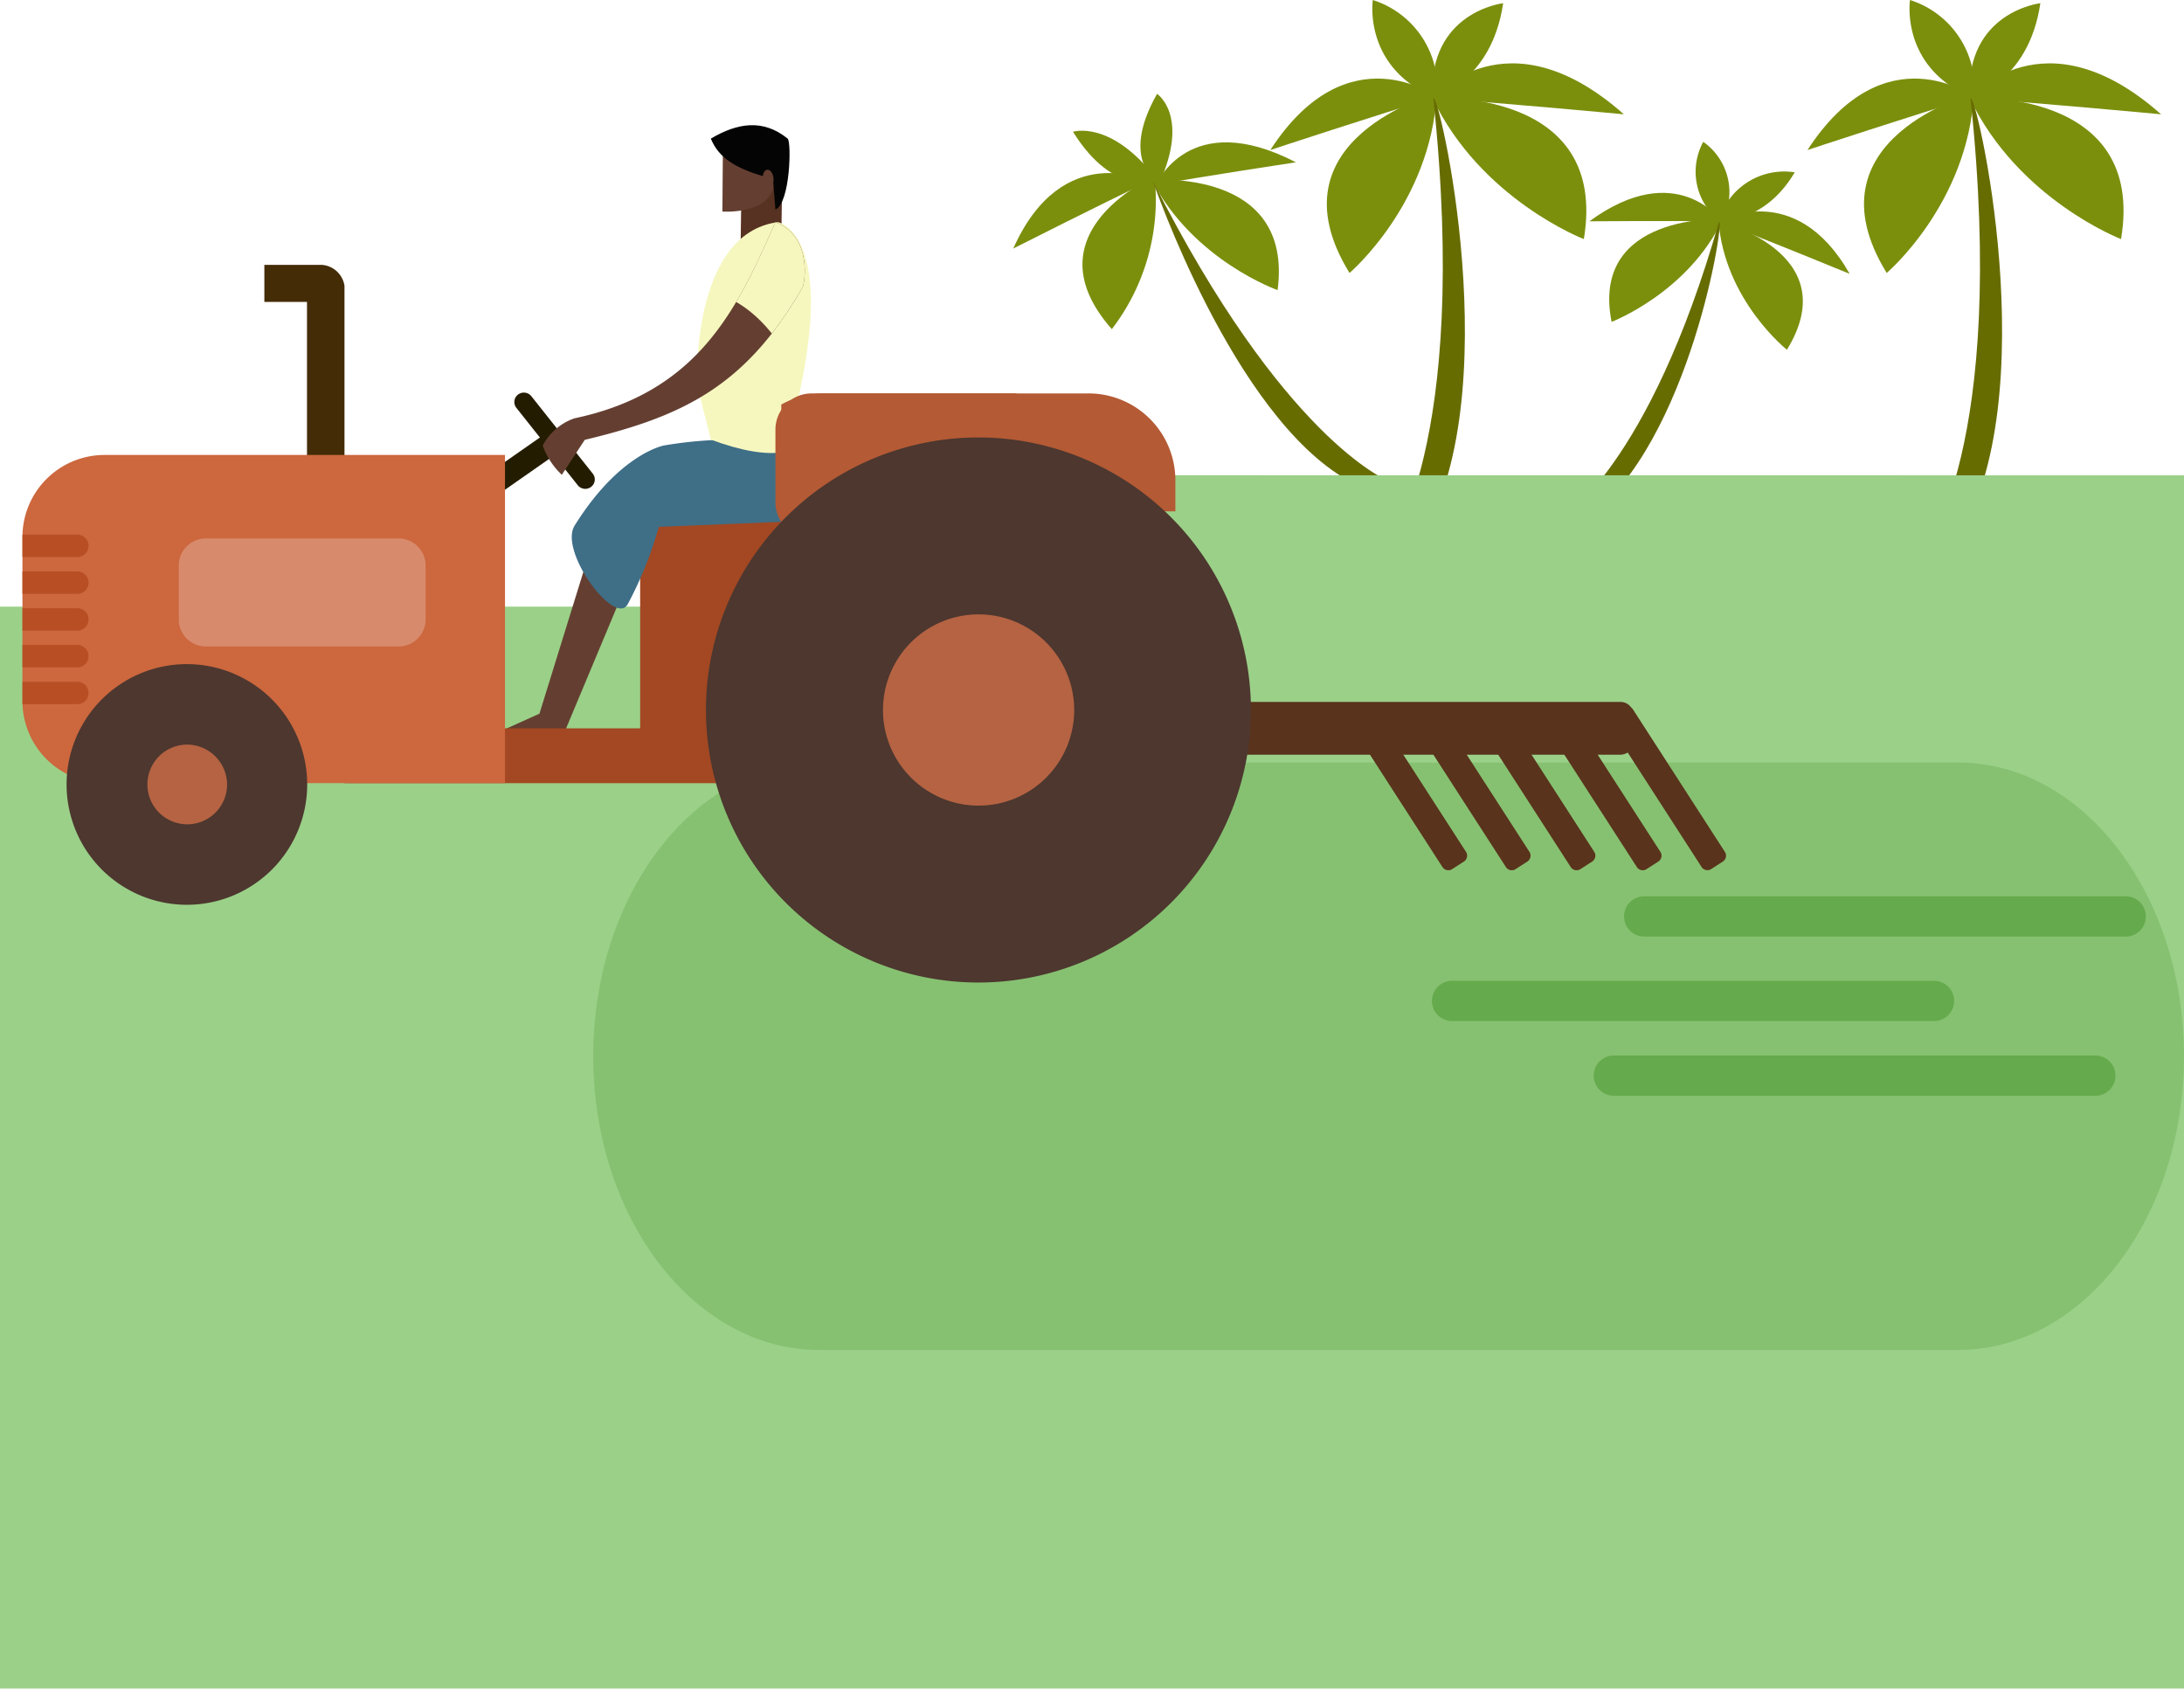 <svg xmlns="http://www.w3.org/2000/svg" xmlns:xlink="http://www.w3.org/1999/xlink" width="234" height="180.884" viewBox="0 0 234 180.884"><defs><style>.a,.k{fill:#643f31;}.a,.b{clip-rule:evenodd;}.b,.c{fill:none;}.d{fill:#9bd088;}.aa,.ab,.ac,.d,.e,.f,.g,.h,.i,.j,.k,.l,.m,.n,.o,.q,.s,.u,.v,.x,.y{fill-rule:evenodd;}.e{fill:#86c171;}.f{fill:#65aa4c;}.g{fill:#7b8f0d;}.h{fill:#676c01;}.i{fill:#241c00;}.j{fill:#a34822;}.l{fill:#3f6e87;}.m{fill:#573122;}.n{fill:#040404;}.o{fill:#f6f7be;}.p{clip-path:url(#a);}.q{fill:#442c06;}.r{clip-path:url(#b);}.s{fill:#cc673e;}.t{clip-path:url(#c);}.u{fill:#b84f24;}.v{fill:#d88b6c;}.w{clip-path:url(#d);}.x{fill:#b45934;}.y{fill:#59331c;}.z{clip-path:url(#e);}.aa{fill:#b45a34;}.ab{fill:#4d372f;}.ac{fill:#b56342;}</style><clipPath id="a"><path class="a" d="M2435.163,3186.127c-4.115,9.366-8.283,18.23-21.536,21.018a6.1,6.1,0,0,0-3.393,2.912,7.925,7.925,0,0,0,2.047,3.137l2.455-3.744c10.615-2.539,17.249-5.785,23.327-16.309.244-.421,1.1-5.495-2.9-7.014Z" transform="translate(-2410.234 -3186.127)"/></clipPath><clipPath id="b"><path class="b" d="M1681.359,3452.733h52.962v35.156h-52.962v-35.156Z" transform="translate(-1670.174 -3452.733)"/></clipPath><clipPath id="c"><path class="c" d="M8.749,35.156A8.793,8.793,0,0,1,0,26.367V8.789A8.793,8.793,0,0,1,8.789,0H51.7V35.156Z"/></clipPath><clipPath id="d"><path class="b" d="M2702.554,3382.267h-25.81V3397.8h25.81v-15.538Z" transform="translate(-2676.744 -3382.267)"/></clipPath><clipPath id="e"><path class="b" d="M2683.449,3382.267h42.228v12.628h-42.228v-12.628Z" transform="translate(-2683.449 -3382.267)"/></clipPath></defs><g transform="translate(-1500.041 -1369.774)"><path class="d" d="M1734.041,3548.355h-234v115.9h234v-115.9Z" transform="translate(0 -2113.6)"/><path class="e" d="M2132.194,3700.7c0-17.367-10.85-31.467-24.213-31.467H1985.969c-13.364,0-24.214,14.1-24.214,31.467s10.85,31.467,24.214,31.467h122.011c13.364,0,24.213-14.1,24.213-31.467Z" transform="translate(-398.153 -2217.778)"/><path class="f" d="M3830.677,3775.5a2.157,2.157,0,0,0-2.156-2.156h-51.593a2.156,2.156,0,0,0,0,4.312h51.593a2.157,2.157,0,0,0,2.156-2.156Z" transform="translate(-2100.723 -2307.556)"/><path class="f" d="M3788.464,3996.646a2.157,2.157,0,0,0-2.156-2.156h-51.592a2.156,2.156,0,0,0,0,4.312h51.592a2.157,2.157,0,0,0,2.156-2.156Z" transform="translate(-2061.764 -2511.648)"/><path class="f" d="M3564.271,3892.846a2.157,2.157,0,0,0-2.156-2.156h-51.593a2.156,2.156,0,1,0,0,4.311h51.593a2.157,2.157,0,0,0,2.156-2.155Z" transform="translate(-1854.856 -2415.851)"/><g transform="translate(1608.606 1369.774)"><path class="g" d="M3723.654,3183.972s13.742,3.341,7.331,13.78c0,0-6.659-5.27-7.331-13.78Z" transform="translate(-3648.093 -3160.285)"/><path class="g" d="M3625.624,3181.807s-14.235-.676-11.923,11.016c0,0,8.215-3.135,11.923-11.016Z" transform="translate(-3549.596 -3158.344)"/><path class="g" d="M3607.6,3158.546s-4.805-6.882-14.2-.016c0,0,9.431-.079,14.2.016Z" transform="translate(-3531.676 -3134.823)"/><path class="g" d="M3723.568,3175.258s8.21-4.684,14.061,5.624c0,0-9.293-3.819-14.061-5.624Z" transform="translate(-3648.016 -3151.548)"/><path class="g" d="M3723.7,3139.328s4.9.331,8.162-5.218a7.326,7.326,0,0,0-8.162,5.218Z" transform="translate(-3648.135 -3115.652)"/><path class="g" d="M3703.317,3112.677a6.589,6.589,0,0,0-1.953-8.633,6.7,6.7,0,0,0,1.953,8.633Z" transform="translate(-3627.437 -3088.85)"/><path class="h" d="M3582.027,3184.633c.709-.851-2.969,23.584-14.233,31.9l-2.659-.128s9.364-5.468,16.892-31.775Z" transform="translate(-3506.418 -3160.857)"/><path class="g" d="M3435.133,3059.563s18.952-1.139,16.228,15.128c0,0-11.046-4.237-16.228-15.128Z" transform="translate(-3390.229 -3049.081)"/><path class="g" d="M3340.478,3055.191s-18.213,4.831-9.35,19.238c0,0,8.715-7.412,9.35-19.238Z" transform="translate(-3295.102 -3045.188)"/><path class="g" d="M3289.561,3042.26s-9.541-7.1-17.835,5.685c0,0,11.8-3.892,17.835-5.685Z" transform="translate(-3244.185 -3031.876)"/><path class="g" d="M3435.133,3028.675s7.917-9.442,20.517,1.728c0,0-13.613-1.277-20.517-1.728Z" transform="translate(-3390.229 -3018.159)"/><path class="g" d="M3434.981,2974.411s6.318-1.533,7.585-10.121c0,0-8.034.91-7.585,10.121Z" transform="translate(-3390.077 -2963.946)"/><path class="g" d="M3381.483,2971.593a9.913,9.913,0,0,0-6.853-10.538s-1.117,7.321,6.853,10.538Z" transform="translate(-3336.107 -2961.055)"/><path class="h" d="M3394.067,3060.273c.456-1.4,8.3,32.126-1.6,47.561l-3.4.9s8.966-10.933,5-48.462Z" transform="translate(-3349.057 -3049.692)"/><path class="g" d="M3976.8,3059.563s18.952-1.139,16.228,15.128c0,0-11.045-4.237-16.228-15.128Z" transform="translate(-3874.338 -3049.081)"/><path class="g" d="M3882.141,3055.191s-18.213,4.831-9.349,19.238c0,0,8.714-7.412,9.349-19.238Z" transform="translate(-3779.21 -3045.188)"/><path class="g" d="M3831.221,3042.26s-9.541-7.1-17.836,5.685c0,0,11.8-3.892,17.836-5.685Z" transform="translate(-3728.29 -3031.876)"/><path class="g" d="M3976.8,3028.675s7.916-9.442,20.517,1.728c0,0-13.613-1.277-20.517-1.728Z" transform="translate(-3874.338 -3018.159)"/><path class="g" d="M3976.644,2974.411s6.318-1.533,7.585-10.121c0,0-8.034.91-7.585,10.121Z" transform="translate(-3874.184 -2963.946)"/><path class="g" d="M3923.148,2971.593a9.913,9.913,0,0,0-6.853-10.538s-1.117,7.321,6.853,10.538Z" transform="translate(-3820.217 -2961.055)"/><path class="h" d="M3935.733,3060.273c.457-1.4,8.3,32.126-1.6,47.561l-3.4.9s8.966-10.933,5-48.462Z" transform="translate(-3833.167 -3049.692)"/><path class="g" d="M3090.047,3138.887s-13.732,5.985-4.58,16.362a22.8,22.8,0,0,0,4.58-16.362Z" transform="translate(-3074.907 -3119.991)"/><path class="g" d="M3152.213,3142.3s15.2-1.357,13.479,11.779c0,0-9-3.147-13.479-11.779Z" transform="translate(-3137.372 -3123.006)"/><path class="g" d="M3156.6,3109.1s3.5-8.365,14.98-2.414c0,0-9.968,1.506-14.98,2.414Z" transform="translate(-3141.297 -3089.3)"/><path class="g" d="M3027.044,3136.419s-9.219-4.683-14.505,7.174c0,0,9.577-4.855,14.505-7.174Z" transform="translate(-3012.539 -3116.97)"/><path class="g" d="M3081.75,3098.09s-4.531,2.031-9.012-5.141c0,0,4.113-1.329,9.012,5.141Z" transform="translate(-3066.341 -3078.834)"/><path class="g" d="M3142.737,3065.224s-4.4-2.242-.245-9.569c0,0,3.52,2.322.245,9.569Z" transform="translate(-3127.085 -3045.603)"/><path class="h" d="M3153.422,3143.8s8.559,25.095,20.892,32.036l4.2-.009s-11.13-4.421-25.092-32.027Z" transform="translate(-3138.452 -3124.384)"/></g><path class="d" d="M2777.155,3454.088v-8.412l-108.545-.01c-.806,0-1.459,3.773-1.459,8.422s.654,8.421,1.459,8.421l108.545-.281v-8.139Z" transform="translate(-1043.113 -2024.984)"/><g transform="translate(1490.002 1383.182)"><path class="i" d="M2377.954,3382.963a1,1,0,0,1,.171-1.419,1.03,1.03,0,0,1,1.435.173l6.575,8.288a1,1,0,0,1-.171,1.419,1.03,1.03,0,0,1-1.435-.173l-6.575-8.287Z" transform="translate(-2312.588 -3352.68)"/><path class="i" d="M2316.148,3431.607l1.423,1.991-9.542,6.665-1.422-1.991,9.541-6.666Z" transform="translate(-2248.113 -3398.255)"/><path class="j" d="M2521.785,3520.675c.283-2.215.913-4.569,4.287-4.8l13.693-.14.123,25.655-18.1-.281v-20.429Z" transform="translate(-2443.16 -3474.507)"/><path class="k" d="M2332.053,3475.438l-4.787,2.525-7.146,23.064-8.913,4.017,10.543.487,12.216-29.188-1.913-.9Z" transform="translate(-2252.283 -3437.985)"/><path class="l" d="M2468.206,3443.886V3435.8a43.952,43.952,0,0,0-14.823,0s-4.757.862-9.564,8.573c-1.741,2.792,4.394,10.948,5.7,8.4a41.329,41.329,0,0,0,3.314-8.254l15.377-.635Z" transform="translate(-2372.208 -3401.487)"/><path class="m" d="M2637.022,3098.331l4.351.073-.151,10.634-4.351-.073.151-10.634Z" transform="translate(-2547.48 -3096.157)"/><path class="k" d="M2616.07,3090.466l-.06,7.818s5.408.388,5.572-3.232l-.152-4.3-5.359-.287Z" transform="translate(-2528.571 -3089.029)"/><path class="n" d="M2602.74,3076.536c.809,1.973,2.461,3.092,5.571,4.021.18-1.237,1.333-.684,1.124.729l.227,2.852c1.6-.707,1.727-7.263,1.31-7.6-2.629-2.129-5.374-1.692-8.232,0Z" transform="translate(-2516.542 -3075.098)"/><path class="o" d="M2595.619,3186.127s7.482,1.307.692,24.622c-1.981.349-4.634-.125-7.878-1.323l-1.463-5.851s-.724-16.215,8.649-17.448Z" transform="translate(-2502.236 -3175.74)"/><g transform="translate(68.188 10.387)"><path class="k" d="M2435.163,3186.127c-4.115,9.366-8.283,18.23-21.536,21.018a6.1,6.1,0,0,0-3.393,2.912,7.925,7.925,0,0,0,2.047,3.137l2.455-3.744c10.615-2.539,17.249-5.785,23.327-16.309.244-.421,1.1-5.495-2.9-7.014Z" transform="translate(-2410.234 -3186.127)"/><g class="p" transform="translate(0)"><path class="o" d="M2599.666,3180.182c5.075,1.343,7.859,5.378,10.081,10.073l1.568-10.094s1.727-4.242.338-5.575-2.087-2.292-3.183-2.244a16.775,16.775,0,0,1-3.776-.842l-1.316,3.771-2.286,2.411-1.425,2.5Z" transform="translate(-2581.944 -3172.868)"/></g></g><path class="j" d="M2183.193,3765.7h42.524v5.877h-42.524V3765.7Z" transform="translate(-2136.245 -3701.089)"/><path class="q" d="M2100.012,3237.278a2.648,2.648,0,0,0-2.434-2.244h-6.151v3.971h4.568v24.962h4.017v-26.689Z" transform="translate(-2053.064 -3220.071)"/><g transform="translate(0 35.329)"><g class="r" transform="translate(0 0)"><path class="s" d="M1814.38,3461.522a8.793,8.793,0,0,1,8.788-8.789h46.571a8.793,8.793,0,0,1,8.788,8.789V3479.1a8.793,8.793,0,0,1-8.788,8.789h-46.571a8.793,8.793,0,0,1-8.788-8.789v-17.578Z" transform="translate(-1801.936 -3452.733)"/></g></g><g transform="translate(12.445 35.329)"><g class="t" transform="translate(0 0)"><path class="u" d="M1755.468,3545.165a1.2,1.2,0,0,1,1.2-1.2h10.193a1.2,1.2,0,1,1,0,2.4h-10.193a1.2,1.2,0,0,1-1.2-1.2Z" transform="translate(-1760.979 -3535.43)"/><path class="u" d="M1755.468,3587.28a1.2,1.2,0,0,1,1.2-1.2h10.193a1.2,1.2,0,1,1,0,2.4h-10.193a1.2,1.2,0,0,1-1.2-1.2Z" transform="translate(-1760.979 -3573.604)"/><path class="u" d="M1755.468,3629.39a1.2,1.2,0,0,1,1.2-1.2h10.193a1.2,1.2,0,1,1,0,2.4h-10.193a1.2,1.2,0,0,1-1.2-1.2Z" transform="translate(-1760.979 -3611.775)"/><path class="u" d="M1755.468,3671.5a1.2,1.2,0,0,1,1.2-1.2h10.193a1.2,1.2,0,1,1,0,2.4h-10.193a1.2,1.2,0,0,1-1.2-1.2Z" transform="translate(-1760.979 -3649.949)"/><path class="u" d="M1755.468,3713.619a1.2,1.2,0,0,1,1.2-1.2h10.193a1.2,1.2,0,1,1,0,2.4h-10.193a1.2,1.2,0,0,1-1.2-1.2Z" transform="translate(-1760.979 -3688.124)"/></g></g><path class="v" d="M1993.431,3551.247a2.892,2.892,0,0,1,2.891-2.892h20.663a2.893,2.893,0,0,1,2.891,2.892v5.782a2.893,2.893,0,0,1-2.891,2.891h-20.663a2.892,2.892,0,0,1-2.891-2.891v-5.782Z" transform="translate(-1964.236 -3504.08)"/><g transform="translate(93.121 28.736)"><g class="w"><path class="x" d="M2716.792,3386.151a3.886,3.886,0,0,0-3.884-3.884h-32.28a3.887,3.887,0,0,0-3.885,3.884v7.77a3.886,3.886,0,0,0,3.885,3.884h32.28a3.886,3.886,0,0,0,3.884-3.884v-7.77Z" transform="translate(-2676.744 -3382.267)"/></g></g><path class="y" d="M3148.923,3736.895a1.414,1.414,0,0,0-1.414-1.414h-49.875a1.414,1.414,0,0,0-1.413,1.414v2.826a1.414,1.414,0,0,0,1.413,1.414h49.875a1.414,1.414,0,0,0,1.414-1.414v-2.826Z" transform="translate(-2963.856 -3673.7)"/><path class="y" d="M3336.948,3741.073a.751.751,0,0,0-1.037-.223l-1.262.814a.75.75,0,0,0-.223,1.037l9.829,15.229a.751.751,0,0,0,1.038.223l1.261-.813a.752.752,0,0,0,.224-1.038l-9.83-15.228Z" transform="translate(-3179.667 -3678.458)"/><path class="y" d="M3409.61,3741.073a.751.751,0,0,0-1.038-.223l-1.262.814a.751.751,0,0,0-.224,1.037l9.83,15.229a.751.751,0,0,0,1.038.223l1.261-.813a.751.751,0,0,0,.223-1.038l-9.829-15.228Z" transform="translate(-3245.531 -3678.458)"/><path class="y" d="M3483.865,3741.073a.751.751,0,0,0-1.037-.223l-1.261.814a.75.75,0,0,0-.224,1.037l9.829,15.229a.75.75,0,0,0,1.037.223l1.261-.813a.751.751,0,0,0,.223-1.038l-9.829-15.228Z" transform="translate(-3312.841 -3678.458)"/><path class="y" d="M3559.584,3741.073a.751.751,0,0,0-1.038-.223l-1.261.814a.75.75,0,0,0-.223,1.037l9.829,15.229a.75.75,0,0,0,1.037.223l1.261-.813a.752.752,0,0,0,.224-1.038l-9.83-15.228Z" transform="translate(-3381.475 -3678.458)"/><path class="y" d="M3633.613,3741.069a.745.745,0,0,0-1.029-.221l-1.25.807a.744.744,0,0,0-.221,1.029l9.836,15.239a.745.745,0,0,0,1.029.222l1.25-.808a.743.743,0,0,0,.222-1.028l-9.836-15.24Z" transform="translate(-3448.598 -3678.457)"/><g transform="translate(93.749 28.736)"><g class="z" transform="translate(0)"><path class="aa" d="M2632.668,3391.572a9.31,9.31,0,0,1,9.305-9.305h28.369a9.309,9.309,0,0,1,9.3,9.305v13.088a9.31,9.31,0,0,1-9.3,9.306h-28.369a9.31,9.31,0,0,1-9.305-9.306v-13.088Z" transform="translate(-2637.419 -3382.267)"/></g></g><path class="ab" d="M2626.2,3432.67a29.195,29.195,0,1,0,29.2,29.195,29.212,29.212,0,0,0-29.2-29.195Z" transform="translate(-2511.333 -3399.218)"/><path class="ac" d="M2809.627,3635.241a10.244,10.244,0,1,0,10.271,10.244,10.262,10.262,0,0,0-10.271-10.244Z" transform="translate(-2694.765 -3582.838)"/><path class="ab" d="M1877.636,3692.216a12.89,12.89,0,1,0,12.9,12.89,12.9,12.9,0,0,0-12.9-12.89Z" transform="translate(-1847.583 -3634.482)"/><path class="ac" d="M1960.758,3784.362a4.27,4.27,0,1,0,4.318,4.27,4.3,4.3,0,0,0-4.318-4.27Z" transform="translate(-1930.705 -3718.008)"/></g></g></svg>